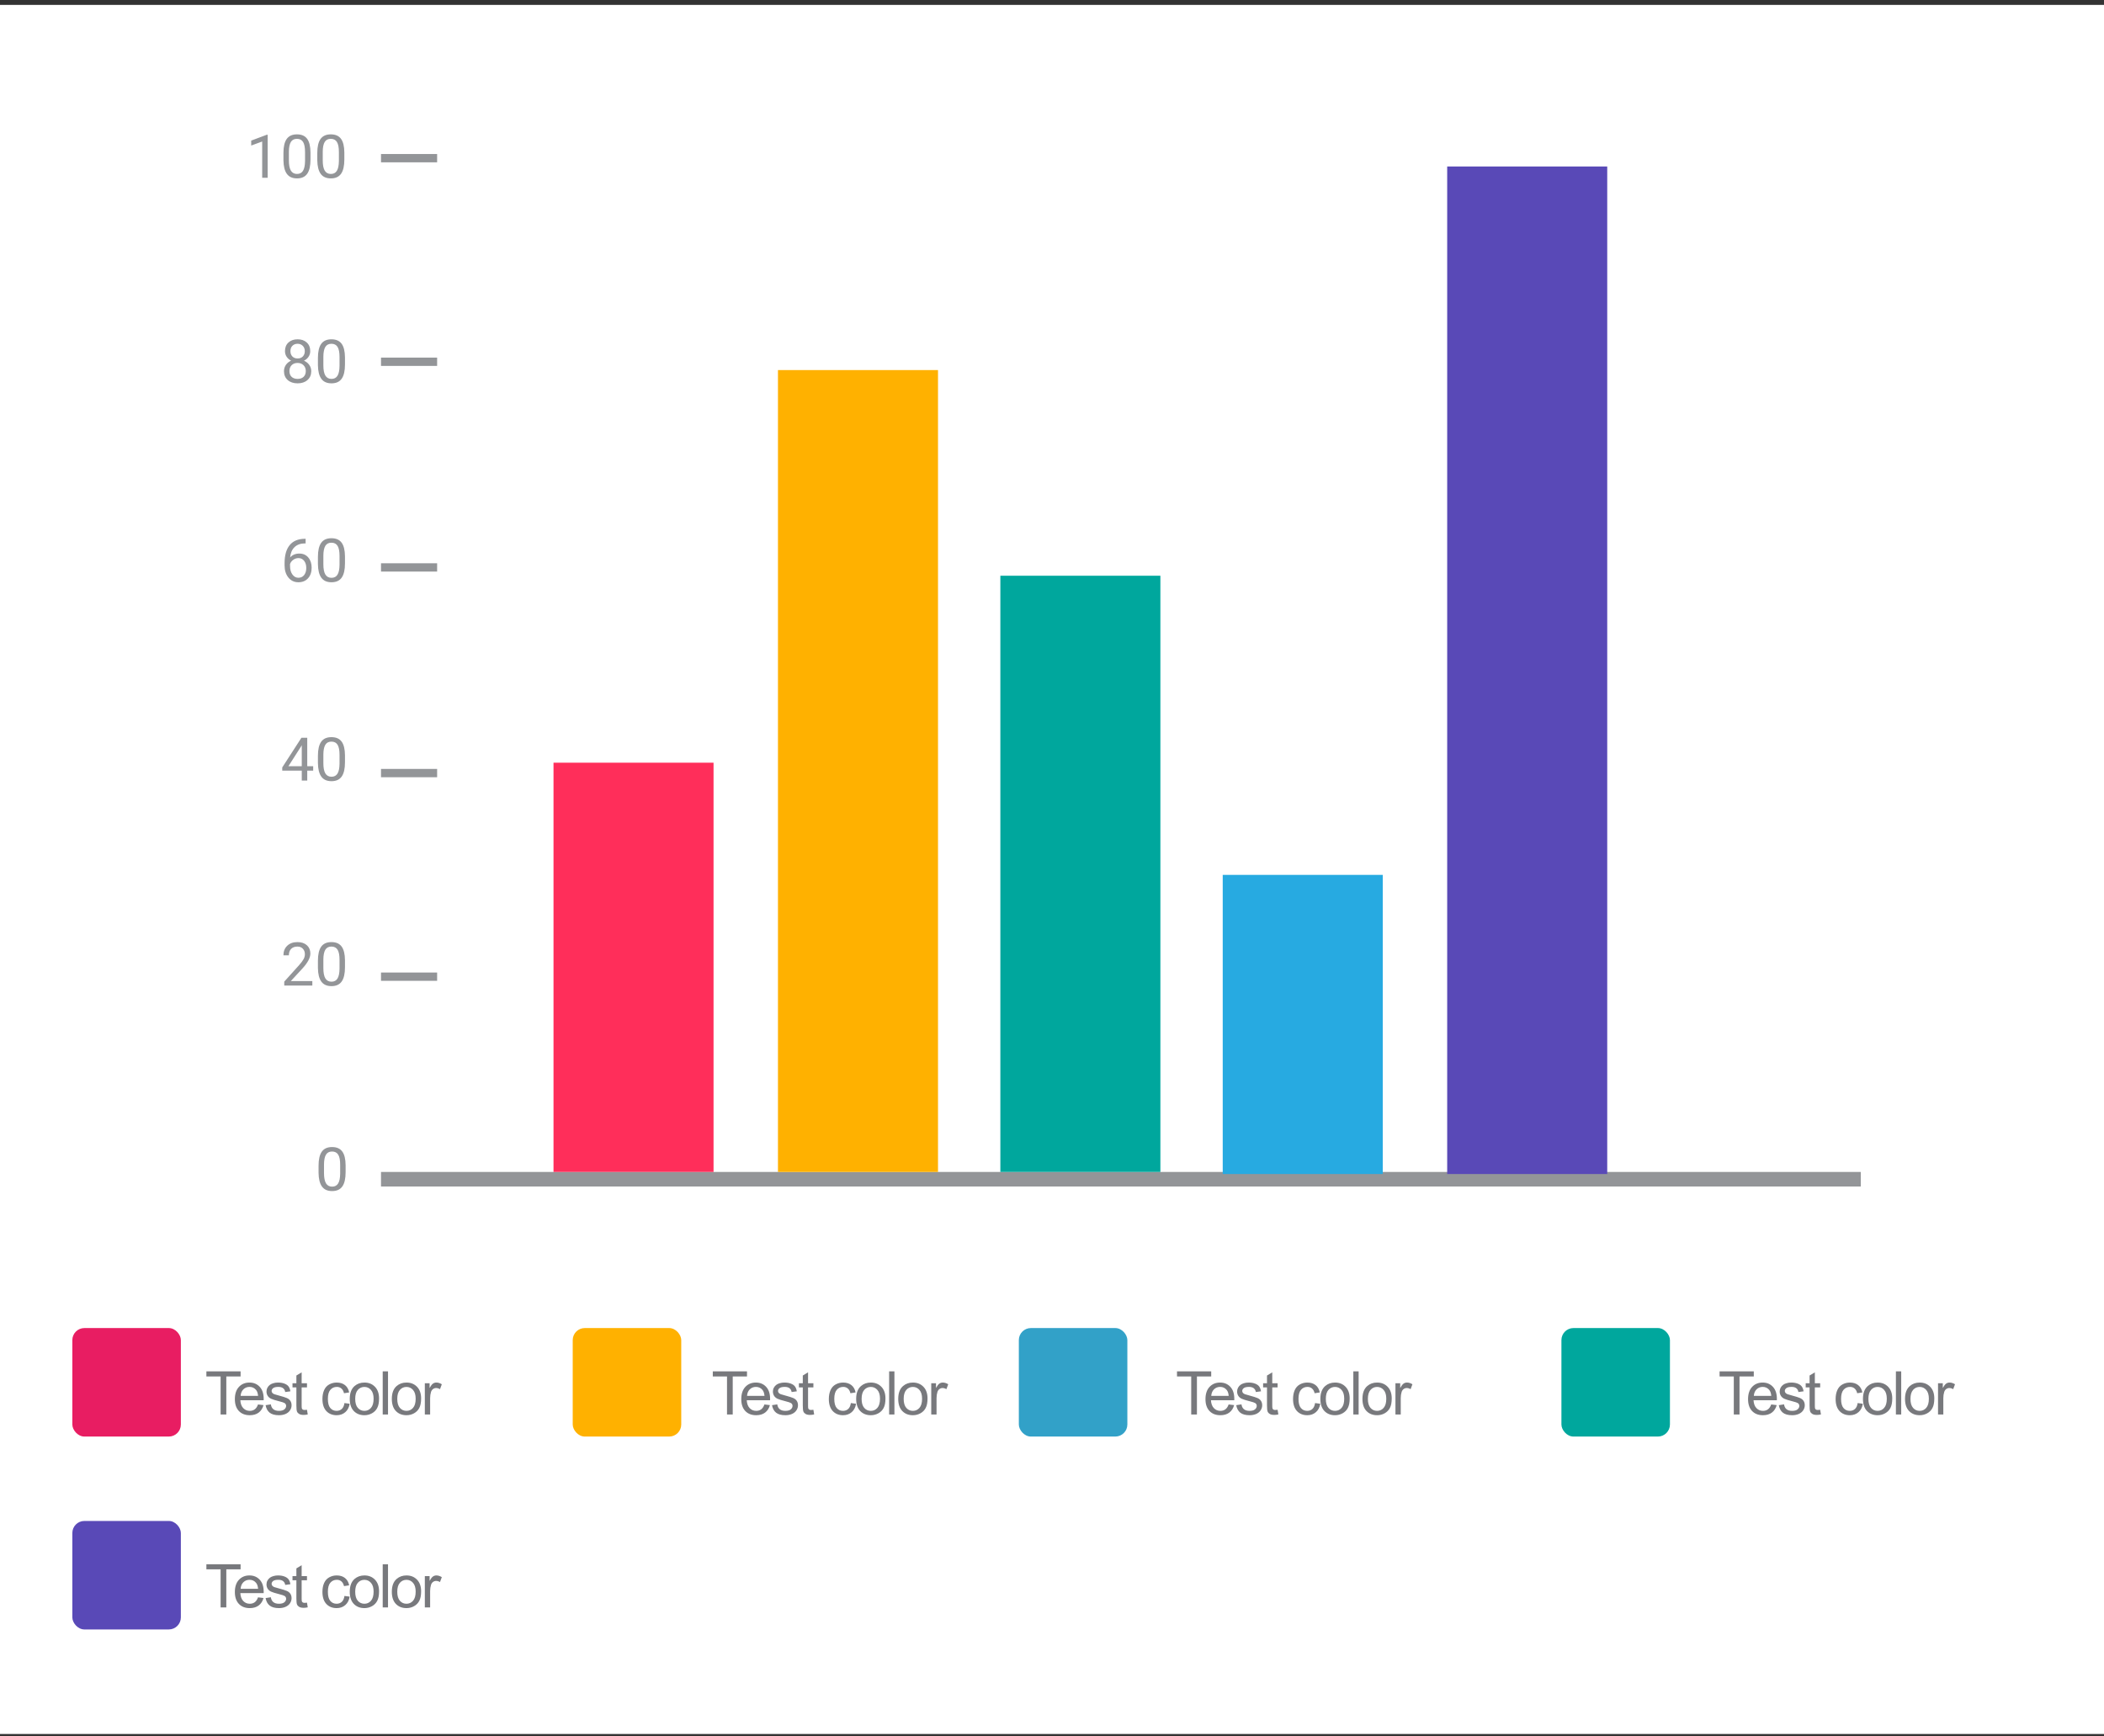 <svg width="292" height="241" viewBox="0 0 292 241" fill="none" xmlns="http://www.w3.org/2000/svg">
<rect x="0" y="0" width="292" height="241" fill="#333333" stroke="none"/>
<rect y="0.679" width="292" height="240" fill="white"/>
<path d="M30.616 196.335V191.053H28.643V190.346H33.39V191.053H31.409V196.335H30.616ZM35.81 194.938L36.57 195.032C36.45 195.476 36.228 195.82 35.904 196.066C35.58 196.311 35.166 196.433 34.662 196.433C34.028 196.433 33.524 196.239 33.151 195.849C32.78 195.457 32.595 194.908 32.595 194.203C32.595 193.473 32.783 192.906 33.159 192.503C33.535 192.1 34.022 191.899 34.621 191.899C35.202 191.899 35.675 192.096 36.043 192.491C36.411 192.886 36.595 193.441 36.595 194.158C36.595 194.201 36.593 194.267 36.591 194.354H33.355C33.382 194.83 33.517 195.195 33.76 195.449C34.002 195.702 34.304 195.829 34.666 195.829C34.936 195.829 35.166 195.758 35.357 195.616C35.547 195.475 35.699 195.249 35.81 194.938ZM33.396 193.749H35.819C35.786 193.384 35.693 193.111 35.541 192.928C35.306 192.645 35.003 192.503 34.63 192.503C34.292 192.503 34.007 192.616 33.776 192.842C33.547 193.068 33.42 193.371 33.396 193.749ZM36.862 195.04L37.589 194.926C37.63 195.217 37.743 195.441 37.928 195.596C38.116 195.751 38.378 195.829 38.713 195.829C39.05 195.829 39.301 195.761 39.464 195.624C39.628 195.485 39.71 195.323 39.71 195.138C39.71 194.972 39.637 194.841 39.493 194.746C39.392 194.681 39.142 194.598 38.741 194.497C38.202 194.361 37.828 194.244 37.618 194.145C37.411 194.045 37.253 193.907 37.144 193.733C37.038 193.556 36.985 193.361 36.985 193.149C36.985 192.955 37.028 192.777 37.115 192.613C37.205 192.447 37.327 192.31 37.479 192.201C37.593 192.116 37.749 192.046 37.945 191.988C38.144 191.928 38.356 191.899 38.582 191.899C38.922 191.899 39.221 191.948 39.477 192.046C39.735 192.144 39.926 192.277 40.049 192.446C40.171 192.612 40.256 192.835 40.302 193.116L39.583 193.214C39.55 192.991 39.455 192.816 39.297 192.691C39.142 192.566 38.921 192.503 38.635 192.503C38.297 192.503 38.056 192.559 37.912 192.671C37.768 192.782 37.696 192.913 37.696 193.063C37.696 193.158 37.725 193.244 37.785 193.32C37.845 193.399 37.939 193.465 38.067 193.516C38.141 193.544 38.357 193.606 38.717 193.704C39.237 193.843 39.599 193.958 39.803 194.047C40.011 194.135 40.173 194.263 40.29 194.431C40.407 194.6 40.465 194.81 40.465 195.061C40.465 195.306 40.393 195.537 40.249 195.755C40.107 195.97 39.902 196.138 39.632 196.258C39.362 196.375 39.057 196.433 38.717 196.433C38.153 196.433 37.723 196.316 37.426 196.082C37.132 195.848 36.944 195.5 36.862 195.04ZM42.604 195.677L42.71 196.327C42.503 196.371 42.318 196.392 42.154 196.392C41.888 196.392 41.681 196.35 41.533 196.266C41.386 196.181 41.283 196.071 41.223 195.935C41.163 195.796 41.133 195.506 41.133 195.065V192.569H40.594V191.997H41.133V190.922L41.864 190.481V191.997H42.604V192.569H41.864V195.106C41.864 195.315 41.877 195.45 41.901 195.51C41.928 195.57 41.971 195.618 42.028 195.653C42.088 195.688 42.172 195.706 42.281 195.706C42.363 195.706 42.47 195.697 42.604 195.677ZM47.804 194.746L48.527 194.84C48.448 195.338 48.245 195.729 47.918 196.012C47.594 196.293 47.195 196.433 46.721 196.433C46.128 196.433 45.65 196.24 45.287 195.853C44.928 195.464 44.748 194.907 44.748 194.182C44.748 193.714 44.826 193.304 44.981 192.953C45.136 192.601 45.372 192.338 45.688 192.164C46.006 191.987 46.352 191.899 46.725 191.899C47.197 191.899 47.582 192.018 47.882 192.258C48.181 192.495 48.373 192.833 48.458 193.271L47.743 193.382C47.675 193.09 47.553 192.871 47.379 192.724C47.208 192.577 46.999 192.503 46.754 192.503C46.384 192.503 46.083 192.637 45.851 192.904C45.62 193.168 45.504 193.587 45.504 194.162C45.504 194.745 45.616 195.168 45.839 195.432C46.062 195.697 46.354 195.829 46.713 195.829C47.002 195.829 47.243 195.74 47.436 195.563C47.63 195.386 47.752 195.114 47.804 194.746ZM48.541 194.166C48.541 193.362 48.764 192.767 49.211 192.381C49.584 192.059 50.039 191.899 50.576 191.899C51.172 191.899 51.66 192.095 52.038 192.487C52.417 192.876 52.606 193.416 52.606 194.105C52.606 194.663 52.522 195.103 52.353 195.424C52.187 195.743 51.943 195.991 51.621 196.168C51.303 196.345 50.954 196.433 50.576 196.433C49.968 196.433 49.477 196.239 49.101 195.849C48.728 195.46 48.541 194.899 48.541 194.166ZM49.297 194.166C49.297 194.721 49.418 195.138 49.66 195.416C49.903 195.691 50.208 195.829 50.576 195.829C50.941 195.829 51.244 195.69 51.487 195.412C51.729 195.134 51.85 194.711 51.85 194.141C51.85 193.605 51.728 193.199 51.483 192.924C51.24 192.646 50.938 192.507 50.576 192.507C50.208 192.507 49.903 192.645 49.66 192.92C49.418 193.195 49.297 193.61 49.297 194.166ZM53.114 196.335V190.346H53.85V196.335H53.114ZM54.379 194.166C54.379 193.362 54.602 192.767 55.049 192.381C55.422 192.059 55.877 191.899 56.413 191.899C57.01 191.899 57.497 192.095 57.876 192.487C58.254 192.876 58.444 193.416 58.444 194.105C58.444 194.663 58.359 195.103 58.19 195.424C58.024 195.743 57.78 195.991 57.459 196.168C57.14 196.345 56.792 196.433 56.413 196.433C55.806 196.433 55.314 196.239 54.938 195.849C54.565 195.46 54.379 194.899 54.379 194.166ZM55.134 194.166C55.134 194.721 55.255 195.138 55.498 195.416C55.74 195.691 56.045 195.829 56.413 195.829C56.778 195.829 57.082 195.69 57.324 195.412C57.566 195.134 57.688 194.711 57.688 194.141C57.688 193.605 57.565 193.199 57.32 192.924C57.078 192.646 56.775 192.507 56.413 192.507C56.045 192.507 55.74 192.645 55.498 192.92C55.255 193.195 55.134 193.61 55.134 194.166ZM58.96 196.335V191.997H59.622V192.654C59.791 192.347 59.946 192.144 60.088 192.046C60.232 191.948 60.39 191.899 60.562 191.899C60.809 191.899 61.061 191.978 61.317 192.135L61.064 192.818C60.884 192.712 60.705 192.658 60.525 192.658C60.364 192.658 60.22 192.707 60.092 192.805C59.964 192.901 59.872 193.034 59.818 193.206C59.736 193.467 59.695 193.753 59.695 194.064V196.335H58.96Z" fill="#78797D"/>
<path d="M30.616 223.109V217.826H28.643V217.12H33.39V217.826H31.409V223.109H30.616ZM35.81 221.712L36.57 221.806C36.45 222.249 36.228 222.594 35.904 222.839C35.58 223.084 35.166 223.207 34.662 223.207C34.028 223.207 33.524 223.012 33.151 222.623C32.78 222.23 32.595 221.682 32.595 220.976C32.595 220.246 32.783 219.68 33.159 219.277C33.535 218.874 34.022 218.672 34.621 218.672C35.202 218.672 35.675 218.87 36.043 219.264C36.411 219.659 36.595 220.215 36.595 220.931C36.595 220.975 36.593 221.04 36.591 221.127H33.355C33.382 221.604 33.517 221.969 33.76 222.222C34.002 222.476 34.304 222.602 34.666 222.602C34.936 222.602 35.166 222.531 35.357 222.39C35.547 222.248 35.699 222.022 35.81 221.712ZM33.396 220.523H35.819C35.786 220.158 35.693 219.884 35.541 219.702C35.306 219.418 35.003 219.277 34.63 219.277C34.292 219.277 34.007 219.39 33.776 219.616C33.547 219.842 33.42 220.144 33.396 220.523ZM36.862 221.814L37.589 221.699C37.63 221.991 37.743 222.214 37.928 222.369C38.116 222.525 38.378 222.602 38.713 222.602C39.05 222.602 39.301 222.534 39.464 222.398C39.628 222.259 39.71 222.097 39.71 221.912C39.71 221.746 39.637 221.615 39.493 221.52C39.392 221.454 39.142 221.371 38.741 221.27C38.202 221.134 37.828 221.017 37.618 220.919C37.411 220.818 37.253 220.681 37.144 220.506C37.038 220.329 36.985 220.135 36.985 219.922C36.985 219.729 37.028 219.55 37.115 219.387C37.205 219.221 37.327 219.083 37.479 218.974C37.593 218.89 37.749 218.819 37.945 218.762C38.144 218.702 38.356 218.672 38.582 218.672C38.922 218.672 39.221 218.721 39.477 218.819C39.735 218.917 39.926 219.051 40.049 219.22C40.171 219.386 40.256 219.609 40.302 219.89L39.583 219.988C39.55 219.764 39.455 219.59 39.297 219.465C39.142 219.339 38.921 219.277 38.635 219.277C38.297 219.277 38.056 219.333 37.912 219.444C37.768 219.556 37.696 219.687 37.696 219.836C37.696 219.932 37.725 220.018 37.785 220.094C37.845 220.173 37.939 220.238 38.067 220.29C38.141 220.317 38.357 220.38 38.717 220.478C39.237 220.617 39.599 220.731 39.803 220.821C40.011 220.908 40.173 221.036 40.29 221.205C40.407 221.374 40.465 221.584 40.465 221.834C40.465 222.079 40.393 222.311 40.249 222.529C40.107 222.744 39.902 222.911 39.632 223.031C39.362 223.148 39.057 223.207 38.717 223.207C38.153 223.207 37.723 223.09 37.426 222.855C37.132 222.621 36.944 222.274 36.862 221.814ZM42.604 222.451L42.71 223.101C42.503 223.144 42.318 223.166 42.154 223.166C41.888 223.166 41.681 223.124 41.533 223.039C41.386 222.955 41.283 222.845 41.223 222.708C41.163 222.57 41.133 222.279 41.133 221.838V219.342H40.594V218.77H41.133V217.696L41.864 217.254V218.77H42.604V219.342H41.864V221.879C41.864 222.089 41.877 222.224 41.901 222.284C41.928 222.343 41.971 222.391 42.028 222.427C42.088 222.462 42.172 222.48 42.281 222.48C42.363 222.48 42.47 222.47 42.604 222.451ZM47.804 221.52L48.527 221.614C48.448 222.112 48.245 222.503 47.918 222.786C47.594 223.067 47.195 223.207 46.721 223.207C46.128 223.207 45.65 223.013 45.287 222.627C44.928 222.237 44.748 221.68 44.748 220.956C44.748 220.487 44.826 220.077 44.981 219.726C45.136 219.375 45.372 219.112 45.688 218.938C46.006 218.761 46.352 218.672 46.725 218.672C47.197 218.672 47.582 218.792 47.882 219.032C48.181 219.269 48.373 219.606 48.458 220.045L47.743 220.155C47.675 219.864 47.553 219.644 47.379 219.497C47.208 219.35 46.999 219.277 46.754 219.277C46.384 219.277 46.083 219.41 45.851 219.677C45.62 219.941 45.504 220.361 45.504 220.935C45.504 221.518 45.616 221.942 45.839 222.206C46.062 222.47 46.354 222.602 46.713 222.602C47.002 222.602 47.243 222.514 47.436 222.337C47.63 222.16 47.752 221.887 47.804 221.52ZM48.541 220.939C48.541 220.136 48.764 219.541 49.211 219.154C49.584 218.833 50.039 218.672 50.576 218.672C51.172 218.672 51.66 218.868 52.038 219.26C52.417 219.65 52.606 220.189 52.606 220.878C52.606 221.437 52.522 221.876 52.353 222.198C52.187 222.516 51.943 222.764 51.621 222.941C51.303 223.118 50.954 223.207 50.576 223.207C49.968 223.207 49.477 223.012 49.101 222.623C48.728 222.233 48.541 221.672 48.541 220.939ZM49.297 220.939C49.297 221.495 49.418 221.912 49.66 222.19C49.903 222.465 50.208 222.602 50.576 222.602C50.941 222.602 51.244 222.463 51.487 222.185C51.729 221.908 51.85 221.484 51.85 220.915C51.85 220.378 51.728 219.973 51.483 219.698C51.24 219.42 50.938 219.281 50.576 219.281C50.208 219.281 49.903 219.418 49.66 219.693C49.418 219.969 49.297 220.384 49.297 220.939ZM53.114 223.109V217.12H53.85V223.109H53.114ZM54.379 220.939C54.379 220.136 54.602 219.541 55.049 219.154C55.422 218.833 55.877 218.672 56.413 218.672C57.01 218.672 57.497 218.868 57.876 219.26C58.254 219.65 58.444 220.189 58.444 220.878C58.444 221.437 58.359 221.876 58.19 222.198C58.024 222.516 57.78 222.764 57.459 222.941C57.14 223.118 56.792 223.207 56.413 223.207C55.806 223.207 55.314 223.012 54.938 222.623C54.565 222.233 54.379 221.672 54.379 220.939ZM55.134 220.939C55.134 221.495 55.255 221.912 55.498 222.19C55.74 222.465 56.045 222.602 56.413 222.602C56.778 222.602 57.082 222.463 57.324 222.185C57.566 221.908 57.688 221.484 57.688 220.915C57.688 220.378 57.565 219.973 57.32 219.698C57.078 219.42 56.775 219.281 56.413 219.281C56.045 219.281 55.74 219.418 55.498 219.693C55.255 219.969 55.134 220.384 55.134 220.939ZM58.96 223.109V218.77H59.622V219.428C59.791 219.12 59.946 218.917 60.088 218.819C60.232 218.721 60.39 218.672 60.562 218.672C60.809 218.672 61.061 218.751 61.317 218.909L61.064 219.591C60.884 219.485 60.705 219.432 60.525 219.432C60.364 219.432 60.22 219.481 60.092 219.579C59.964 219.674 59.872 219.808 59.818 219.979C59.736 220.241 59.695 220.527 59.695 220.837V223.109H58.96Z" fill="#78797D"/>
<path d="M100.897 196.335V191.053H98.924V190.346H103.671V191.053H101.69V196.335H100.897ZM106.092 194.938L106.851 195.032C106.732 195.476 106.51 195.82 106.186 196.066C105.861 196.311 105.447 196.433 104.944 196.433C104.309 196.433 103.805 196.239 103.432 195.849C103.062 195.457 102.876 194.908 102.876 194.203C102.876 193.473 103.064 192.906 103.44 192.503C103.816 192.1 104.304 191.899 104.903 191.899C105.483 191.899 105.957 192.096 106.324 192.491C106.692 192.886 106.876 193.441 106.876 194.158C106.876 194.201 106.875 194.267 106.872 194.354H103.636C103.664 194.83 103.798 195.195 104.041 195.449C104.283 195.702 104.585 195.829 104.948 195.829C105.217 195.829 105.447 195.758 105.638 195.616C105.829 195.475 105.98 195.249 106.092 194.938ZM103.677 193.749H106.1C106.067 193.384 105.974 193.111 105.822 192.928C105.588 192.645 105.284 192.503 104.911 192.503C104.573 192.503 104.289 192.616 104.057 192.842C103.828 193.068 103.702 193.371 103.677 193.749ZM107.143 195.04L107.871 194.926C107.911 195.217 108.024 195.441 108.21 195.596C108.398 195.751 108.659 195.829 108.994 195.829C109.332 195.829 109.582 195.761 109.746 195.624C109.909 195.485 109.991 195.323 109.991 195.138C109.991 194.972 109.919 194.841 109.774 194.746C109.674 194.681 109.423 194.598 109.023 194.497C108.483 194.361 108.109 194.244 107.899 194.145C107.692 194.045 107.534 193.907 107.425 193.733C107.319 193.556 107.266 193.361 107.266 193.149C107.266 192.955 107.309 192.777 107.397 192.613C107.487 192.447 107.608 192.31 107.76 192.201C107.875 192.116 108.03 192.046 108.226 191.988C108.425 191.928 108.637 191.899 108.863 191.899C109.204 191.899 109.502 191.948 109.758 192.046C110.017 192.144 110.207 192.277 110.33 192.446C110.452 192.612 110.537 192.835 110.583 193.116L109.864 193.214C109.831 192.991 109.736 192.816 109.578 192.691C109.423 192.566 109.202 192.503 108.916 192.503C108.579 192.503 108.338 192.559 108.193 192.671C108.049 192.782 107.977 192.913 107.977 193.063C107.977 193.158 108.007 193.244 108.067 193.32C108.127 193.399 108.221 193.465 108.349 193.516C108.422 193.544 108.639 193.606 108.998 193.704C109.518 193.843 109.881 193.958 110.085 194.047C110.292 194.135 110.454 194.263 110.571 194.431C110.688 194.6 110.747 194.81 110.747 195.061C110.747 195.306 110.674 195.537 110.53 195.755C110.388 195.97 110.183 196.138 109.913 196.258C109.644 196.375 109.339 196.433 108.998 196.433C108.434 196.433 108.004 196.316 107.707 196.082C107.413 195.848 107.225 195.5 107.143 195.04ZM112.885 195.677L112.991 196.327C112.784 196.371 112.599 196.392 112.436 196.392C112.169 196.392 111.962 196.35 111.815 196.266C111.668 196.181 111.564 196.071 111.504 195.935C111.444 195.796 111.414 195.506 111.414 195.065V192.569H110.875V191.997H111.414V190.922L112.146 190.481V191.997H112.885V192.569H112.146V195.106C112.146 195.315 112.158 195.45 112.182 195.51C112.21 195.57 112.252 195.618 112.309 195.653C112.369 195.688 112.453 195.706 112.562 195.706C112.644 195.706 112.752 195.697 112.885 195.677ZM118.085 194.746L118.808 194.84C118.729 195.338 118.526 195.729 118.2 196.012C117.875 196.293 117.476 196.433 117.003 196.433C116.409 196.433 115.931 196.24 115.569 195.853C115.209 195.464 115.029 194.907 115.029 194.182C115.029 193.714 115.107 193.304 115.262 192.953C115.417 192.601 115.653 192.338 115.969 192.164C116.288 191.987 116.634 191.899 117.007 191.899C117.478 191.899 117.863 192.018 118.163 192.258C118.462 192.495 118.654 192.833 118.739 193.271L118.024 193.382C117.956 193.09 117.835 192.871 117.66 192.724C117.489 192.577 117.28 192.503 117.035 192.503C116.665 192.503 116.364 192.637 116.132 192.904C115.901 193.168 115.785 193.587 115.785 194.162C115.785 194.745 115.897 195.168 116.12 195.432C116.343 195.697 116.635 195.829 116.994 195.829C117.283 195.829 117.524 195.74 117.718 195.563C117.911 195.386 118.033 195.114 118.085 194.746ZM118.822 194.166C118.822 193.362 119.046 192.767 119.492 192.381C119.865 192.059 120.32 191.899 120.857 191.899C121.453 191.899 121.941 192.095 122.319 192.487C122.698 192.876 122.887 193.416 122.887 194.105C122.887 194.663 122.803 195.103 122.634 195.424C122.468 195.743 122.224 195.991 121.903 196.168C121.584 196.345 121.235 196.433 120.857 196.433C120.249 196.433 119.758 196.239 119.382 195.849C119.009 195.46 118.822 194.899 118.822 194.166ZM119.578 194.166C119.578 194.721 119.699 195.138 119.942 195.416C120.184 195.691 120.489 195.829 120.857 195.829C121.222 195.829 121.525 195.69 121.768 195.412C122.01 195.134 122.131 194.711 122.131 194.141C122.131 193.605 122.009 193.199 121.764 192.924C121.521 192.646 121.219 192.507 120.857 192.507C120.489 192.507 120.184 192.645 119.942 192.92C119.699 193.195 119.578 193.61 119.578 194.166ZM123.396 196.335V190.346H124.131V196.335H123.396ZM124.66 194.166C124.66 193.362 124.883 192.767 125.33 192.381C125.703 192.059 126.158 191.899 126.694 191.899C127.291 191.899 127.778 192.095 128.157 192.487C128.535 192.876 128.725 193.416 128.725 194.105C128.725 194.663 128.64 195.103 128.471 195.424C128.305 195.743 128.062 195.991 127.74 196.168C127.421 196.345 127.073 196.433 126.694 196.433C126.087 196.433 125.595 196.239 125.22 195.849C124.846 195.46 124.66 194.899 124.66 194.166ZM125.416 194.166C125.416 194.721 125.537 195.138 125.779 195.416C126.022 195.691 126.327 195.829 126.694 195.829C127.059 195.829 127.363 195.69 127.605 195.412C127.848 195.134 127.969 194.711 127.969 194.141C127.969 193.605 127.846 193.199 127.601 192.924C127.359 192.646 127.057 192.507 126.694 192.507C126.327 192.507 126.022 192.645 125.779 192.92C125.537 193.195 125.416 193.61 125.416 194.166ZM129.241 196.335V191.997H129.903V192.654C130.072 192.347 130.227 192.144 130.369 192.046C130.513 191.948 130.671 191.899 130.843 191.899C131.091 191.899 131.342 191.978 131.599 192.135L131.345 192.818C131.165 192.712 130.986 192.658 130.806 192.658C130.645 192.658 130.501 192.707 130.373 192.805C130.245 192.901 130.154 193.034 130.099 193.206C130.017 193.467 129.977 193.753 129.977 194.064V196.335H129.241Z" fill="#78797D"/>
<path d="M165.321 196.335V191.053H163.348V190.346H168.095V191.053H166.114V196.335H165.321ZM170.515 194.938L171.275 195.032C171.155 195.476 170.933 195.82 170.609 196.066C170.285 196.311 169.871 196.433 169.367 196.433C168.733 196.433 168.229 196.239 167.856 195.849C167.485 195.457 167.3 194.908 167.3 194.203C167.3 193.473 167.488 192.906 167.864 192.503C168.24 192.1 168.727 191.899 169.327 191.899C169.907 191.899 170.381 192.096 170.748 192.491C171.116 192.886 171.3 193.441 171.3 194.158C171.3 194.201 171.298 194.267 171.296 194.354H168.06C168.087 194.83 168.222 195.195 168.465 195.449C168.707 195.702 169.009 195.829 169.372 195.829C169.641 195.829 169.871 195.758 170.062 195.616C170.253 195.475 170.404 195.249 170.515 194.938ZM168.101 193.749H170.524C170.491 193.384 170.398 193.111 170.246 192.928C170.012 192.645 169.708 192.503 169.335 192.503C168.997 192.503 168.712 192.616 168.481 192.842C168.252 193.068 168.126 193.371 168.101 193.749ZM171.567 195.04L172.294 194.926C172.335 195.217 172.448 195.441 172.633 195.596C172.821 195.751 173.083 195.829 173.418 195.829C173.756 195.829 174.006 195.761 174.17 195.624C174.333 195.485 174.415 195.323 174.415 195.138C174.415 194.972 174.342 194.841 174.198 194.746C174.097 194.681 173.847 194.598 173.446 194.497C172.907 194.361 172.533 194.244 172.323 194.145C172.116 194.045 171.958 193.907 171.849 193.733C171.743 193.556 171.69 193.361 171.69 193.149C171.69 192.955 171.733 192.777 171.82 192.613C171.91 192.447 172.032 192.31 172.184 192.201C172.298 192.116 172.454 192.046 172.65 191.988C172.849 191.928 173.061 191.899 173.287 191.899C173.628 191.899 173.926 191.948 174.182 192.046C174.441 192.144 174.631 192.277 174.754 192.446C174.876 192.612 174.961 192.835 175.007 193.116L174.288 193.214C174.255 192.991 174.16 192.816 174.002 192.691C173.847 192.566 173.626 192.503 173.34 192.503C173.002 192.503 172.761 192.559 172.617 192.671C172.473 192.782 172.401 192.913 172.401 193.063C172.401 193.158 172.431 193.244 172.49 193.32C172.55 193.399 172.644 193.465 172.772 193.516C172.846 193.544 173.062 193.606 173.422 193.704C173.942 193.843 174.304 193.958 174.509 194.047C174.716 194.135 174.878 194.263 174.995 194.431C175.112 194.6 175.17 194.81 175.17 195.061C175.17 195.306 175.098 195.537 174.954 195.755C174.812 195.97 174.607 196.138 174.337 196.258C174.067 196.375 173.762 196.433 173.422 196.433C172.858 196.433 172.428 196.316 172.131 196.082C171.837 195.848 171.649 195.5 171.567 195.04ZM177.309 195.677L177.415 196.327C177.208 196.371 177.023 196.392 176.859 196.392C176.593 196.392 176.386 196.35 176.239 196.266C176.091 196.181 175.988 196.071 175.928 195.935C175.868 195.796 175.838 195.506 175.838 195.065V192.569H175.299V191.997H175.838V190.922L176.569 190.481V191.997H177.309V192.569H176.569V195.106C176.569 195.315 176.582 195.45 176.606 195.51C176.633 195.57 176.676 195.618 176.733 195.653C176.793 195.688 176.877 195.706 176.986 195.706C177.068 195.706 177.175 195.697 177.309 195.677ZM182.509 194.746L183.232 194.84C183.153 195.338 182.95 195.729 182.623 196.012C182.299 196.293 181.9 196.433 181.426 196.433C180.833 196.433 180.355 196.24 179.992 195.853C179.633 195.464 179.453 194.907 179.453 194.182C179.453 193.714 179.531 193.304 179.686 192.953C179.841 192.601 180.077 192.338 180.393 192.164C180.711 191.987 181.057 191.899 181.43 191.899C181.902 191.899 182.287 192.018 182.587 192.258C182.886 192.495 183.078 192.833 183.163 193.271L182.448 193.382C182.38 193.09 182.258 192.871 182.084 192.724C181.913 192.577 181.704 192.503 181.459 192.503C181.089 192.503 180.788 192.637 180.556 192.904C180.325 193.168 180.209 193.587 180.209 194.162C180.209 194.745 180.321 195.168 180.544 195.432C180.767 195.697 181.059 195.829 181.418 195.829C181.707 195.829 181.948 195.74 182.141 195.563C182.335 195.386 182.457 195.114 182.509 194.746ZM183.246 194.166C183.246 193.362 183.47 192.767 183.916 192.381C184.289 192.059 184.744 191.899 185.281 191.899C185.877 191.899 186.365 192.095 186.743 192.487C187.122 192.876 187.311 193.416 187.311 194.105C187.311 194.663 187.227 195.103 187.058 195.424C186.892 195.743 186.648 195.991 186.327 196.168C186.008 196.345 185.659 196.433 185.281 196.433C184.673 196.433 184.182 196.239 183.806 195.849C183.433 195.46 183.246 194.899 183.246 194.166ZM184.002 194.166C184.002 194.721 184.123 195.138 184.366 195.416C184.608 195.691 184.913 195.829 185.281 195.829C185.646 195.829 185.949 195.69 186.192 195.412C186.434 195.134 186.555 194.711 186.555 194.141C186.555 193.605 186.433 193.199 186.188 192.924C185.945 192.646 185.643 192.507 185.281 192.507C184.913 192.507 184.608 192.645 184.366 192.92C184.123 193.195 184.002 193.61 184.002 194.166ZM187.819 196.335V190.346H188.555V196.335H187.819ZM189.084 194.166C189.084 193.362 189.307 192.767 189.754 192.381C190.127 192.059 190.582 191.899 191.118 191.899C191.715 191.899 192.202 192.095 192.581 192.487C192.959 192.876 193.149 193.416 193.149 194.105C193.149 194.663 193.064 195.103 192.895 195.424C192.729 195.743 192.485 195.991 192.164 196.168C191.845 196.345 191.497 196.433 191.118 196.433C190.511 196.433 190.019 196.239 189.643 195.849C189.27 195.46 189.084 194.899 189.084 194.166ZM189.839 194.166C189.839 194.721 189.961 195.138 190.203 195.416C190.445 195.691 190.75 195.829 191.118 195.829C191.483 195.829 191.787 195.69 192.029 195.412C192.272 195.134 192.393 194.711 192.393 194.141C192.393 193.605 192.27 193.199 192.025 192.924C191.783 192.646 191.48 192.507 191.118 192.507C190.75 192.507 190.445 192.645 190.203 192.92C189.961 193.195 189.839 193.61 189.839 194.166ZM193.665 196.335V191.997H194.327V192.654C194.496 192.347 194.651 192.144 194.793 192.046C194.937 191.948 195.095 191.899 195.267 191.899C195.514 191.899 195.766 191.978 196.022 192.135L195.769 192.818C195.589 192.712 195.41 192.658 195.23 192.658C195.069 192.658 194.925 192.707 194.797 192.805C194.669 192.901 194.577 193.034 194.523 193.206C194.441 193.467 194.4 193.753 194.4 194.064V196.335H193.665Z" fill="#78797D"/>
<path d="M240.622 196.335V191.053H238.649V190.346H243.396V191.053H241.415V196.335H240.622ZM245.816 194.938L246.576 195.032C246.456 195.476 246.234 195.82 245.91 196.066C245.586 196.311 245.172 196.433 244.668 196.433C244.034 196.433 243.53 196.239 243.157 195.849C242.786 195.457 242.601 194.908 242.601 194.203C242.601 193.473 242.789 192.906 243.165 192.503C243.541 192.1 244.028 191.899 244.627 191.899C245.207 191.899 245.681 192.096 246.049 192.491C246.417 192.886 246.601 193.441 246.601 194.158C246.601 194.201 246.599 194.267 246.597 194.354H243.361C243.388 194.83 243.523 195.195 243.765 195.449C244.008 195.702 244.31 195.829 244.672 195.829C244.942 195.829 245.172 195.758 245.363 195.616C245.553 195.475 245.705 195.249 245.816 194.938ZM243.402 193.749H245.824C245.792 193.384 245.699 193.111 245.547 192.928C245.312 192.645 245.009 192.503 244.636 192.503C244.298 192.503 244.013 192.616 243.782 192.842C243.553 193.068 243.426 193.371 243.402 193.749ZM246.868 195.04L247.595 194.926C247.636 195.217 247.749 195.441 247.934 195.596C248.122 195.751 248.384 195.829 248.719 195.829C249.056 195.829 249.307 195.761 249.47 195.624C249.634 195.485 249.715 195.323 249.715 195.138C249.715 194.972 249.643 194.841 249.499 194.746C249.398 194.681 249.148 194.598 248.747 194.497C248.208 194.361 247.833 194.244 247.624 194.145C247.417 194.045 247.259 193.907 247.15 193.733C247.044 193.556 246.991 193.361 246.991 193.149C246.991 192.955 247.034 192.777 247.121 192.613C247.211 192.447 247.332 192.31 247.485 192.201C247.599 192.116 247.754 192.046 247.951 191.988C248.149 191.928 248.362 191.899 248.588 191.899C248.928 191.899 249.227 191.948 249.483 192.046C249.741 192.144 249.932 192.277 250.055 192.446C250.177 192.612 250.261 192.835 250.308 193.116L249.589 193.214C249.556 192.991 249.461 192.816 249.303 192.691C249.148 192.566 248.927 192.503 248.641 192.503C248.303 192.503 248.062 192.559 247.918 192.671C247.774 192.782 247.701 192.913 247.701 193.063C247.701 193.158 247.731 193.244 247.791 193.32C247.851 193.399 247.945 193.465 248.073 193.516C248.147 193.544 248.363 193.606 248.723 193.704C249.243 193.843 249.605 193.958 249.809 194.047C250.016 194.135 250.178 194.263 250.296 194.431C250.413 194.6 250.471 194.81 250.471 195.061C250.471 195.306 250.399 195.537 250.255 195.755C250.113 195.97 249.907 196.138 249.638 196.258C249.368 196.375 249.063 196.433 248.723 196.433C248.159 196.433 247.729 196.316 247.432 196.082C247.138 195.848 246.95 195.5 246.868 195.04ZM252.61 195.677L252.716 196.327C252.509 196.371 252.324 196.392 252.16 196.392C251.893 196.392 251.686 196.35 251.539 196.266C251.392 196.181 251.289 196.071 251.229 195.935C251.169 195.796 251.139 195.506 251.139 195.065V192.569H250.6V191.997H251.139V190.922L251.87 190.481V191.997H252.61V192.569H251.87V195.106C251.87 195.315 251.882 195.45 251.907 195.51C251.934 195.57 251.976 195.618 252.034 195.653C252.094 195.688 252.178 195.706 252.287 195.706C252.369 195.706 252.476 195.697 252.61 195.677ZM257.81 194.746L258.533 194.84C258.454 195.338 258.251 195.729 257.924 196.012C257.6 196.293 257.201 196.433 256.727 196.433C256.133 196.433 255.655 196.24 255.293 195.853C254.934 195.464 254.754 194.907 254.754 194.182C254.754 193.714 254.832 193.304 254.987 192.953C255.142 192.601 255.378 192.338 255.694 192.164C256.012 191.987 256.358 191.899 256.731 191.899C257.202 191.899 257.588 192.018 257.887 192.258C258.187 192.495 258.379 192.833 258.463 193.271L257.749 193.382C257.68 193.09 257.559 192.871 257.385 192.724C257.213 192.577 257.005 192.503 256.76 192.503C256.389 192.503 256.089 192.637 255.857 192.904C255.626 193.168 255.51 193.587 255.51 194.162C255.51 194.745 255.621 195.168 255.845 195.432C256.068 195.697 256.36 195.829 256.719 195.829C257.008 195.829 257.249 195.74 257.442 195.563C257.635 195.386 257.758 195.114 257.81 194.746ZM258.547 194.166C258.547 193.362 258.77 192.767 259.217 192.381C259.59 192.059 260.045 191.899 260.581 191.899C261.178 191.899 261.665 192.095 262.044 192.487C262.423 192.876 262.612 193.416 262.612 194.105C262.612 194.663 262.527 195.103 262.359 195.424C262.192 195.743 261.949 195.991 261.627 196.168C261.309 196.345 260.96 196.433 260.581 196.433C259.974 196.433 259.482 196.239 259.107 195.849C258.734 195.46 258.547 194.899 258.547 194.166ZM259.303 194.166C259.303 194.721 259.424 195.138 259.666 195.416C259.909 195.691 260.214 195.829 260.581 195.829C260.946 195.829 261.25 195.69 261.492 195.412C261.735 195.134 261.856 194.711 261.856 194.141C261.856 193.605 261.734 193.199 261.488 192.924C261.246 192.646 260.944 192.507 260.581 192.507C260.214 192.507 259.909 192.645 259.666 192.92C259.424 193.195 259.303 193.61 259.303 194.166ZM263.12 196.335V190.346H263.856V196.335H263.12ZM264.384 194.166C264.384 193.362 264.608 192.767 265.054 192.381C265.428 192.059 265.882 191.899 266.419 191.899C267.015 191.899 267.503 192.095 267.881 192.487C268.26 192.876 268.449 193.416 268.449 194.105C268.449 194.663 268.365 195.103 268.196 195.424C268.03 195.743 267.786 195.991 267.465 196.168C267.146 196.345 266.797 196.433 266.419 196.433C265.812 196.433 265.32 196.239 264.944 195.849C264.571 195.46 264.384 194.899 264.384 194.166ZM265.14 194.166C265.14 194.721 265.261 195.138 265.504 195.416C265.746 195.691 266.051 195.829 266.419 195.829C266.784 195.829 267.088 195.69 267.33 195.412C267.572 195.134 267.694 194.711 267.694 194.141C267.694 193.605 267.571 193.199 267.326 192.924C267.083 192.646 266.781 192.507 266.419 192.507C266.051 192.507 265.746 192.645 265.504 192.92C265.261 193.195 265.14 193.61 265.14 194.166ZM268.966 196.335V191.997H269.628V192.654C269.797 192.347 269.952 192.144 270.093 192.046C270.238 191.948 270.396 191.899 270.567 191.899C270.815 191.899 271.067 191.978 271.323 192.135L271.07 192.818C270.89 192.712 270.71 192.658 270.531 192.658C270.37 192.658 270.226 192.707 270.098 192.805C269.97 192.901 269.878 193.034 269.824 193.206C269.742 193.467 269.701 193.753 269.701 194.064V196.335H268.966Z" fill="#78797D"/>
<rect x="10.04" y="184.335" width="15.06" height="15.06" rx="1.673" fill="#E81D62"/>
<rect x="10.04" y="211.109" width="15.06" height="15.06" rx="1.673" fill="#5949B7"/>
<rect x="79.484" y="184.335" width="15.06" height="15.06" rx="1.673" fill="#FFB100"/>
<rect x="141.398" y="184.335" width="15.06" height="15.06" rx="1.673" fill="#32A1C8"/>
<rect x="216.699" y="184.335" width="15.06" height="15.06" rx="1.673" fill="#00A79D"/>
<path d="M60.666 134.986H52.878V136.139H60.666V134.986Z" fill="#939598"/>
<path d="M60.666 106.728H52.878V107.881H60.666V106.728Z" fill="#939598"/>
<path d="M60.666 78.182H52.878V79.335H60.666V78.182Z" fill="#939598"/>
<path d="M60.666 49.636H52.878V50.789H60.666V49.636Z" fill="#939598"/>
<path d="M60.666 21.378H52.878V22.531H60.666V21.378Z" fill="#939598"/>
<path d="M258.244 162.667H52.878V164.686H258.244V162.667Z" fill="#939598"/>
<path d="M47.965 162.704C47.965 163.589 47.814 164.247 47.512 164.677C47.209 165.107 46.737 165.322 46.094 165.322C45.46 165.322 44.99 165.113 44.685 164.693C44.38 164.271 44.222 163.642 44.211 162.806V161.797C44.211 160.923 44.362 160.273 44.664 159.848C44.967 159.423 45.441 159.211 46.086 159.211C46.726 159.211 47.197 159.416 47.499 159.828C47.802 160.236 47.957 160.868 47.965 161.723V162.704ZM47.209 161.67C47.209 161.03 47.12 160.564 46.94 160.273C46.76 159.979 46.475 159.832 46.086 159.832C45.699 159.832 45.417 159.977 45.24 160.269C45.063 160.56 44.972 161.008 44.967 161.613V162.822C44.967 163.465 45.059 163.94 45.244 164.248C45.432 164.553 45.716 164.706 46.094 164.706C46.467 164.706 46.744 164.561 46.923 164.272C47.106 163.984 47.201 163.529 47.209 162.908V161.67Z" fill="#939598"/>
<path d="M43.346 136.794H39.449V136.251L41.508 133.963C41.813 133.617 42.023 133.336 42.137 133.121C42.254 132.903 42.313 132.679 42.313 132.447C42.313 132.137 42.219 131.882 42.031 131.683C41.843 131.484 41.592 131.385 41.279 131.385C40.903 131.385 40.611 131.493 40.401 131.708C40.194 131.92 40.09 132.217 40.09 132.598H39.335C39.335 132.051 39.51 131.608 39.862 131.271C40.216 130.933 40.688 130.764 41.279 130.764C41.832 130.764 42.269 130.91 42.591 131.201C42.912 131.49 43.073 131.875 43.073 132.357C43.073 132.943 42.7 133.64 41.953 134.449L40.36 136.177H43.346V136.794ZM47.877 134.257C47.877 135.142 47.726 135.8 47.423 136.23C47.121 136.66 46.649 136.876 46.006 136.876C45.371 136.876 44.901 136.666 44.596 136.247C44.291 135.824 44.133 135.195 44.123 134.359V133.35C44.123 132.476 44.274 131.826 44.576 131.401C44.878 130.976 45.352 130.764 45.998 130.764C46.638 130.764 47.109 130.97 47.411 131.381C47.714 131.789 47.869 132.421 47.877 133.276V134.257ZM47.121 133.223C47.121 132.583 47.031 132.118 46.852 131.826C46.672 131.532 46.387 131.385 45.998 131.385C45.611 131.385 45.329 131.531 45.152 131.822C44.975 132.114 44.884 132.562 44.878 133.166V134.375C44.878 135.018 44.971 135.493 45.156 135.801C45.344 136.106 45.627 136.259 46.006 136.259C46.379 136.259 46.656 136.114 46.835 135.826C47.018 135.537 47.113 135.082 47.121 134.461V133.223Z" fill="#939598"/>
<path d="M42.64 106.349H43.465V106.966H42.64V108.347H41.88V106.966H39.171V106.521L41.835 102.399H42.64V106.349ZM40.029 106.349H41.88V103.432L41.79 103.596L40.029 106.349ZM47.877 105.81C47.877 106.695 47.726 107.353 47.423 107.783C47.121 108.213 46.649 108.429 46.006 108.429C45.371 108.429 44.901 108.219 44.596 107.799C44.291 107.377 44.133 106.748 44.123 105.912V104.903C44.123 104.029 44.274 103.379 44.576 102.954C44.878 102.529 45.352 102.317 45.998 102.317C46.638 102.317 47.109 102.523 47.411 102.934C47.714 103.342 47.869 103.974 47.877 104.829V105.81ZM47.121 104.776C47.121 104.136 47.031 103.671 46.852 103.379C46.672 103.085 46.387 102.938 45.998 102.938C45.611 102.938 45.329 103.084 45.152 103.375C44.975 103.666 44.884 104.115 44.878 104.719V105.928C44.878 106.571 44.971 107.046 45.156 107.354C45.344 107.659 45.627 107.812 46.006 107.812C46.379 107.812 46.656 107.667 46.835 107.379C47.018 107.09 47.113 106.635 47.121 106.014V104.776Z" fill="#939598"/>
<path d="M42.415 74.784V75.426H42.276C41.688 75.436 41.219 75.611 40.871 75.949C40.522 76.286 40.321 76.761 40.266 77.374C40.579 77.015 41.007 76.835 41.549 76.835C42.066 76.835 42.479 77.018 42.787 77.382C43.097 77.748 43.252 78.219 43.252 78.796C43.252 79.409 43.085 79.899 42.75 80.267C42.418 80.634 41.971 80.818 41.41 80.818C40.841 80.818 40.379 80.6 40.025 80.165C39.671 79.726 39.494 79.162 39.494 78.473V78.183C39.494 77.088 39.727 76.252 40.193 75.675C40.661 75.095 41.357 74.798 42.28 74.784H42.415ZM41.422 77.464C41.163 77.464 40.925 77.542 40.707 77.697C40.489 77.852 40.338 78.047 40.254 78.281V78.559C40.254 79.049 40.364 79.444 40.585 79.744C40.805 80.043 41.08 80.193 41.41 80.193C41.75 80.193 42.017 80.068 42.211 79.817C42.407 79.567 42.505 79.239 42.505 78.833C42.505 78.424 42.405 78.095 42.207 77.844C42.011 77.591 41.749 77.464 41.422 77.464ZM47.877 78.2C47.877 79.085 47.726 79.743 47.423 80.173C47.121 80.603 46.649 80.818 46.006 80.818C45.371 80.818 44.901 80.609 44.596 80.189C44.291 79.767 44.133 79.138 44.123 78.302V77.293C44.123 76.418 44.274 75.769 44.576 75.344C44.878 74.919 45.352 74.707 45.998 74.707C46.638 74.707 47.109 74.912 47.411 75.323C47.714 75.732 47.869 76.364 47.877 77.219V78.2ZM47.121 77.166C47.121 76.526 47.031 76.06 46.852 75.769C46.672 75.475 46.387 75.328 45.998 75.328C45.611 75.328 45.329 75.473 45.152 75.765C44.975 76.056 44.884 76.504 44.878 77.109V78.318C44.878 78.961 44.971 79.436 45.156 79.744C45.344 80.049 45.627 80.201 46.006 80.201C46.379 80.201 46.656 80.057 46.835 79.768C47.018 79.48 47.113 79.025 47.121 78.404V77.166Z" fill="#939598"/>
<path d="M43.056 48.73C43.056 49.027 42.977 49.291 42.819 49.523C42.664 49.754 42.453 49.935 42.186 50.066C42.497 50.2 42.742 50.394 42.922 50.65C43.104 50.906 43.195 51.196 43.195 51.52C43.195 52.035 43.021 52.445 42.672 52.75C42.326 53.055 41.87 53.208 41.304 53.208C40.732 53.208 40.273 53.055 39.927 52.75C39.584 52.442 39.412 52.032 39.412 51.52C39.412 51.199 39.499 50.909 39.674 50.65C39.851 50.392 40.094 50.195 40.405 50.062C40.141 49.931 39.932 49.75 39.78 49.519C39.627 49.287 39.551 49.024 39.551 48.73C39.551 48.229 39.712 47.831 40.033 47.537C40.355 47.243 40.778 47.096 41.304 47.096C41.827 47.096 42.249 47.243 42.57 47.537C42.894 47.831 43.056 48.229 43.056 48.73ZM42.439 51.504C42.439 51.172 42.333 50.901 42.121 50.691C41.911 50.481 41.636 50.377 41.295 50.377C40.955 50.377 40.681 50.48 40.474 50.687C40.27 50.894 40.168 51.166 40.168 51.504C40.168 51.842 40.267 52.107 40.466 52.301C40.668 52.494 40.947 52.591 41.304 52.591C41.658 52.591 41.936 52.494 42.137 52.301C42.339 52.105 42.439 51.839 42.439 51.504ZM41.304 47.717C41.007 47.717 40.766 47.81 40.581 47.995C40.398 48.177 40.307 48.426 40.307 48.742C40.307 49.045 40.397 49.29 40.577 49.478C40.759 49.663 41.001 49.756 41.304 49.756C41.606 49.756 41.847 49.663 42.027 49.478C42.209 49.29 42.3 49.045 42.3 48.742C42.3 48.44 42.207 48.194 42.019 48.003C41.831 47.812 41.592 47.717 41.304 47.717ZM47.877 50.589C47.877 51.474 47.726 52.132 47.423 52.562C47.121 52.992 46.649 53.208 46.006 53.208C45.371 53.208 44.901 52.998 44.596 52.578C44.291 52.156 44.133 51.527 44.123 50.691V49.682C44.123 48.808 44.274 48.158 44.576 47.733C44.878 47.309 45.352 47.096 45.998 47.096C46.638 47.096 47.109 47.302 47.411 47.713C47.714 48.121 47.869 48.753 47.877 49.608V50.589ZM47.121 49.555C47.121 48.915 47.031 48.45 46.852 48.158C46.672 47.864 46.387 47.717 45.998 47.717C45.611 47.717 45.329 47.863 45.152 48.154C44.975 48.446 44.884 48.894 44.878 49.498V50.708C44.878 51.35 44.971 51.825 45.156 52.133C45.344 52.438 45.627 52.591 46.006 52.591C46.379 52.591 46.656 52.446 46.835 52.158C47.018 51.869 47.113 51.414 47.121 50.793V49.555Z" fill="#939598"/>
<path d="M37.147 24.679H36.387V19.642L34.863 20.202V19.515L37.029 18.702H37.147V24.679ZM43.091 22.142C43.091 23.027 42.94 23.685 42.638 24.115C42.335 24.546 41.863 24.761 41.22 24.761C40.586 24.761 40.116 24.551 39.811 24.132C39.506 23.71 39.348 23.081 39.337 22.244V21.235C39.337 20.361 39.488 19.711 39.79 19.287C40.093 18.862 40.566 18.649 41.212 18.649C41.852 18.649 42.323 18.855 42.625 19.266C42.928 19.675 43.083 20.306 43.091 21.162V22.142ZM42.335 21.109C42.335 20.469 42.245 20.003 42.066 19.711C41.886 19.417 41.601 19.27 41.212 19.27C40.825 19.27 40.543 19.416 40.366 19.707C40.189 19.999 40.098 20.447 40.093 21.051V22.261C40.093 22.903 40.185 23.379 40.37 23.686C40.558 23.991 40.842 24.144 41.22 24.144C41.593 24.144 41.87 24 42.049 23.711C42.232 23.422 42.327 22.967 42.335 22.346V21.109ZM47.789 22.142C47.789 23.027 47.638 23.685 47.336 24.115C47.033 24.546 46.561 24.761 45.918 24.761C45.284 24.761 44.814 24.551 44.509 24.132C44.204 23.71 44.046 23.081 44.035 22.244V21.235C44.035 20.361 44.186 19.711 44.488 19.287C44.791 18.862 45.265 18.649 45.91 18.649C46.55 18.649 47.021 18.855 47.324 19.266C47.626 19.675 47.781 20.306 47.789 21.162V22.142ZM47.033 21.109C47.033 20.469 46.944 20.003 46.764 19.711C46.584 19.417 46.3 19.27 45.91 19.27C45.523 19.27 45.241 19.416 45.064 19.707C44.887 19.999 44.796 20.447 44.791 21.051V22.261C44.791 22.903 44.883 23.379 45.069 23.686C45.256 23.991 45.54 24.144 45.918 24.144C46.291 24.144 46.568 24 46.748 23.711C46.93 23.422 47.025 22.967 47.033 22.346V21.109Z" fill="#939598"/>
<path d="M99.028 105.863H76.818V162.667H99.028V105.863Z" fill="#FF2E5A"/>
<path d="M130.179 51.366H107.969V162.668H130.179V51.366Z" fill="#FFB100"/>
<path d="M161.042 79.912H138.833V162.667H161.042V79.912Z" fill="#00A79D"/>
<path d="M191.904 121.434H169.694V162.955H191.904V121.434Z" fill="#27AAE1"/>
<path d="M223.056 23.108H200.846V162.956H223.056V23.108Z" fill="#5949B7"/>
</svg>

